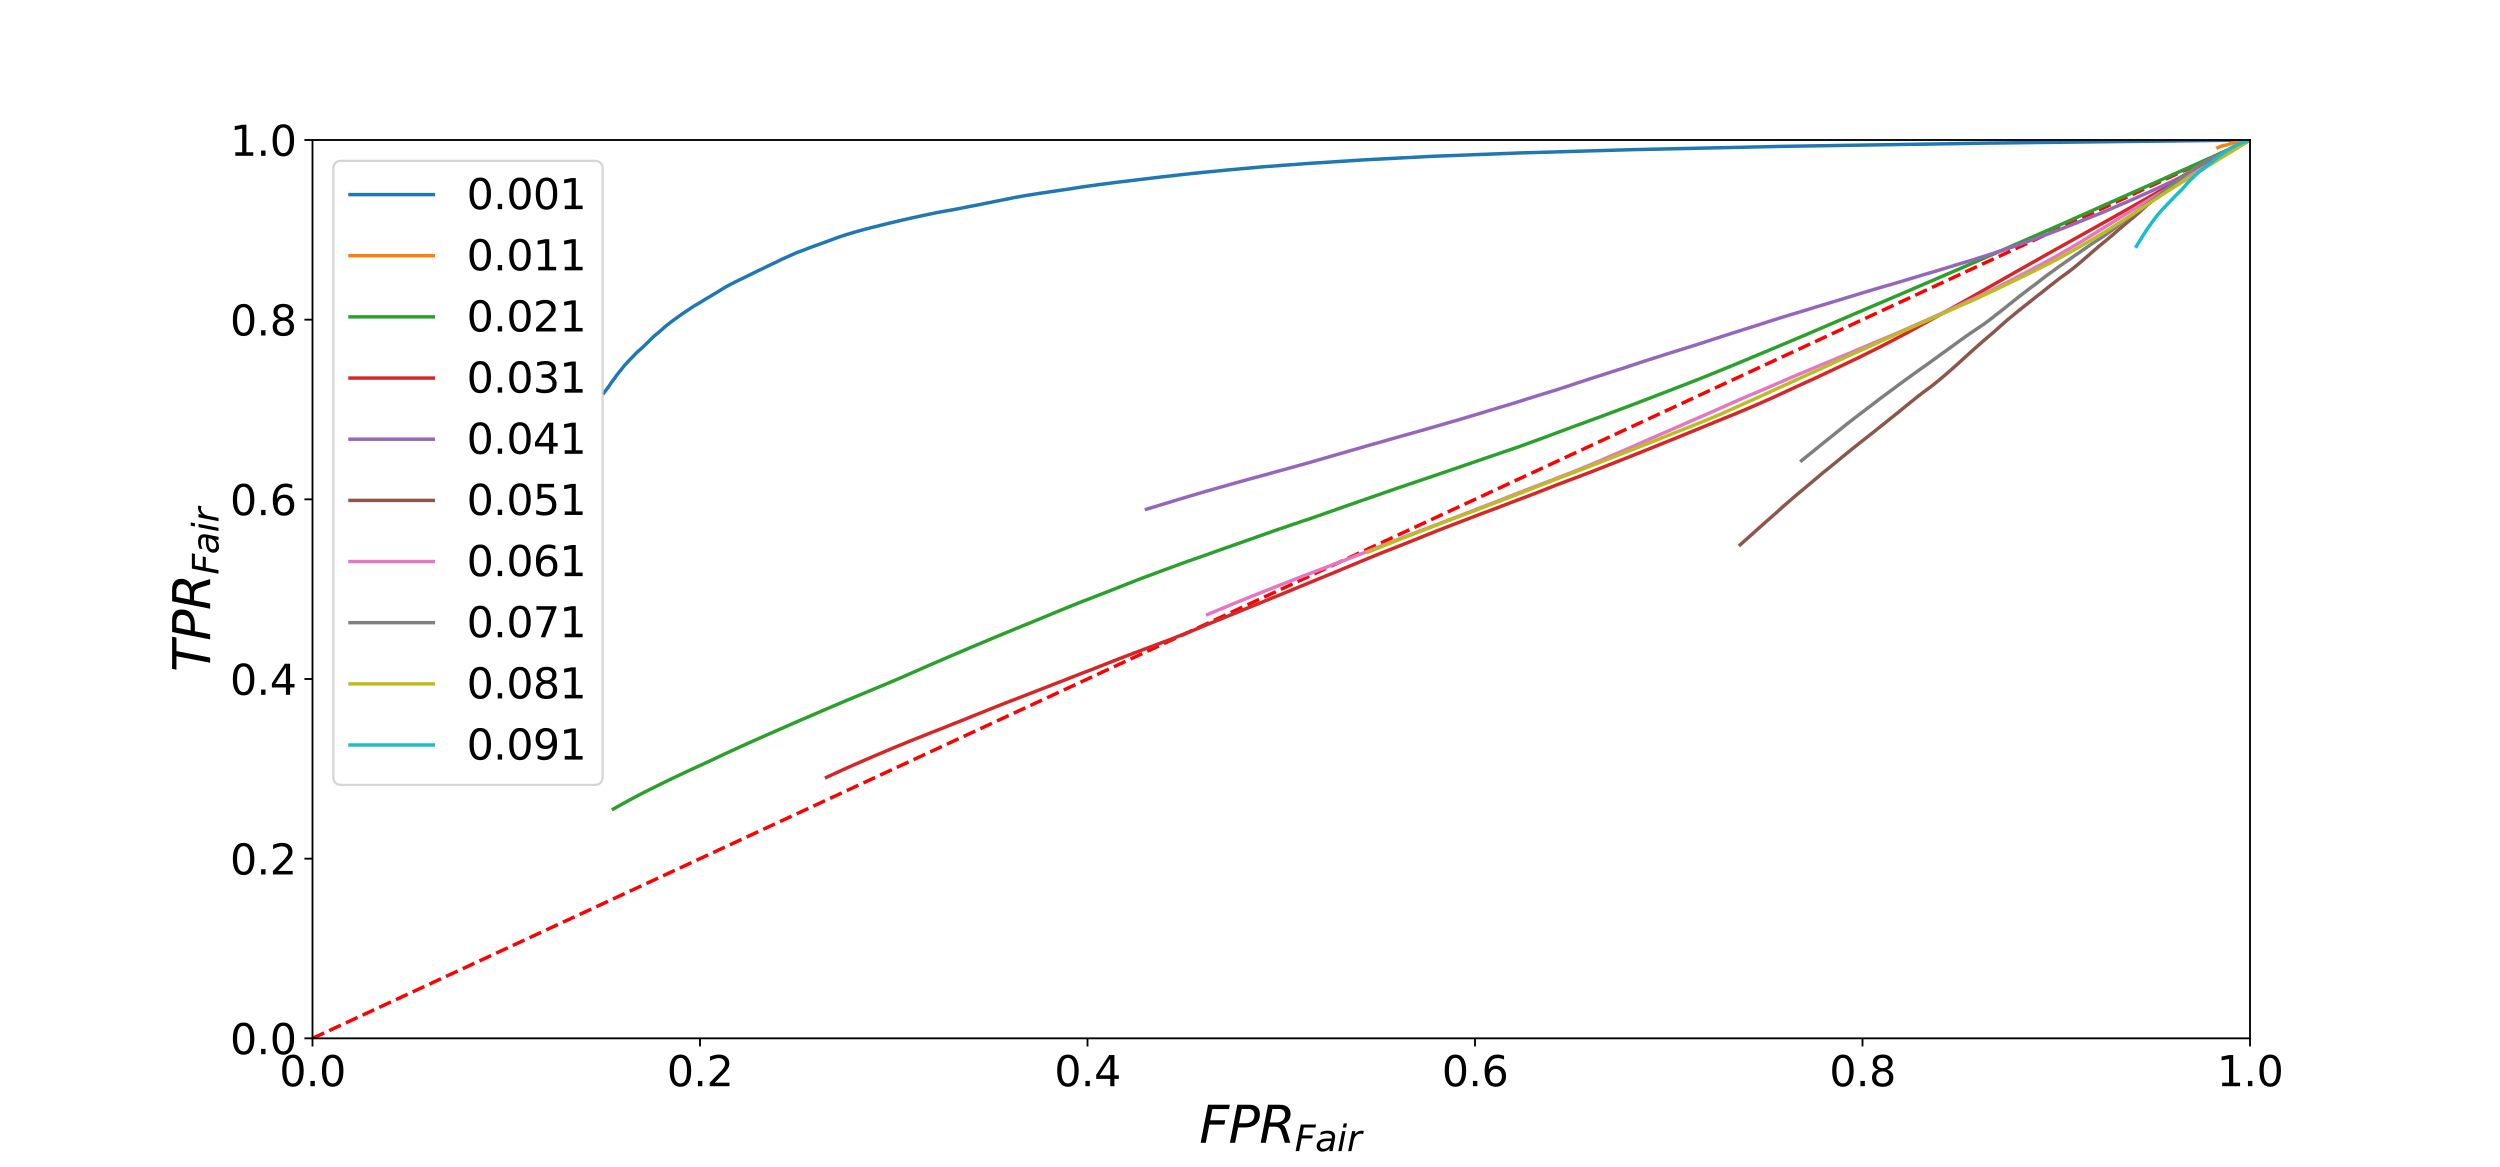 <?xml version="1.0" encoding="utf-8" standalone="no"?>
<!DOCTYPE svg PUBLIC "-//W3C//DTD SVG 1.1//EN"
  "http://www.w3.org/Graphics/SVG/1.1/DTD/svg11.dtd">
<svg height="504pt" version="1.1" viewBox="0 0 1080 504" width="1080pt" xmlns="http://www.w3.org/2000/svg" xmlns:xlink="http://www.w3.org/1999/xlink">
 <defs>
  <style type="text/css">*{stroke-linecap:butt;stroke-linejoin:round;}</style>
 </defs>
 <g id="figure_1">
  <g id="patch_1">
   <path d="M 0 504 
L 1080 504 
L 1080 0 
L 0 0 
z
" style="fill:#ffffff;"/>
  </g>
  <g id="axes_1">
   <g id="patch_2">
    <path d="M 135 448.56 
L 972 448.56 
L 972 60.48 
L 135 60.48 
z
" style="fill:#ffffff;"/>
   </g>
   <g id="matplotlib.axis_1">
    <g id="xtick_1">
     <g id="line2d_1">
      <defs>
       <path d="M 0 0 
L 0 3.5 
" id="mf4aee64290" style="stroke:#000000;stroke-width:0.8;"/>
      </defs>
      <g>
       <use style="stroke:#000000;stroke-width:0.8;" x="135" xlink:href="#mf4aee64290" y="448.56"/>
      </g>
     </g>
     <g id="text_1">
      <!-- 0.0 -->
      <g transform="translate(120.687 469.237)scale(0.18 -0.18)">
       <defs>
        <path d="M 2034 4250 
Q 1547 4250 1301 3770 
Q 1056 3291 1056 2328 
Q 1056 1369 1301 889 
Q 1547 409 2034 409 
Q 2525 409 2770 889 
Q 3016 1369 3016 2328 
Q 3016 3291 2770 3770 
Q 2525 4250 2034 4250 
z
M 2034 4750 
Q 2819 4750 3233 4129 
Q 3647 3509 3647 2328 
Q 3647 1150 3233 529 
Q 2819 -91 2034 -91 
Q 1250 -91 836 529 
Q 422 1150 422 2328 
Q 422 3509 836 4129 
Q 1250 4750 2034 4750 
z
" id="DejaVuSans-30" transform="scale(0.016)"/>
        <path d="M 684 794 
L 1344 794 
L 1344 0 
L 684 0 
L 684 794 
z
" id="DejaVuSans-2e" transform="scale(0.016)"/>
       </defs>
       <use xlink:href="#DejaVuSans-30"/>
       <use x="63.623" xlink:href="#DejaVuSans-2e"/>
       <use x="95.41" xlink:href="#DejaVuSans-30"/>
      </g>
     </g>
    </g>
    <g id="xtick_2">
     <g id="line2d_2">
      <g>
       <use style="stroke:#000000;stroke-width:0.8;" x="302.4" xlink:href="#mf4aee64290" y="448.56"/>
      </g>
     </g>
     <g id="text_2">
      <!-- 0.2 -->
      <g transform="translate(288.087 469.237)scale(0.18 -0.18)">
       <defs>
        <path d="M 1228 531 
L 3431 531 
L 3431 0 
L 469 0 
L 469 531 
Q 828 903 1448 1529 
Q 2069 2156 2228 2338 
Q 2531 2678 2651 2914 
Q 2772 3150 2772 3378 
Q 2772 3750 2511 3984 
Q 2250 4219 1831 4219 
Q 1534 4219 1204 4116 
Q 875 4013 500 3803 
L 500 4441 
Q 881 4594 1212 4672 
Q 1544 4750 1819 4750 
Q 2544 4750 2975 4387 
Q 3406 4025 3406 3419 
Q 3406 3131 3298 2873 
Q 3191 2616 2906 2266 
Q 2828 2175 2409 1742 
Q 1991 1309 1228 531 
z
" id="DejaVuSans-32" transform="scale(0.016)"/>
       </defs>
       <use xlink:href="#DejaVuSans-30"/>
       <use x="63.623" xlink:href="#DejaVuSans-2e"/>
       <use x="95.41" xlink:href="#DejaVuSans-32"/>
      </g>
     </g>
    </g>
    <g id="xtick_3">
     <g id="line2d_3">
      <g>
       <use style="stroke:#000000;stroke-width:0.8;" x="469.8" xlink:href="#mf4aee64290" y="448.56"/>
      </g>
     </g>
     <g id="text_3">
      <!-- 0.4 -->
      <g transform="translate(455.487 469.237)scale(0.18 -0.18)">
       <defs>
        <path d="M 2419 4116 
L 825 1625 
L 2419 1625 
L 2419 4116 
z
M 2253 4666 
L 3047 4666 
L 3047 1625 
L 3713 1625 
L 3713 1100 
L 3047 1100 
L 3047 0 
L 2419 0 
L 2419 1100 
L 313 1100 
L 313 1709 
L 2253 4666 
z
" id="DejaVuSans-34" transform="scale(0.016)"/>
       </defs>
       <use xlink:href="#DejaVuSans-30"/>
       <use x="63.623" xlink:href="#DejaVuSans-2e"/>
       <use x="95.41" xlink:href="#DejaVuSans-34"/>
      </g>
     </g>
    </g>
    <g id="xtick_4">
     <g id="line2d_4">
      <g>
       <use style="stroke:#000000;stroke-width:0.8;" x="637.2" xlink:href="#mf4aee64290" y="448.56"/>
      </g>
     </g>
     <g id="text_4">
      <!-- 0.6 -->
      <g transform="translate(622.887 469.237)scale(0.18 -0.18)">
       <defs>
        <path d="M 2113 2584 
Q 1688 2584 1439 2293 
Q 1191 2003 1191 1497 
Q 1191 994 1439 701 
Q 1688 409 2113 409 
Q 2538 409 2786 701 
Q 3034 994 3034 1497 
Q 3034 2003 2786 2293 
Q 2538 2584 2113 2584 
z
M 3366 4563 
L 3366 3988 
Q 3128 4100 2886 4159 
Q 2644 4219 2406 4219 
Q 1781 4219 1451 3797 
Q 1122 3375 1075 2522 
Q 1259 2794 1537 2939 
Q 1816 3084 2150 3084 
Q 2853 3084 3261 2657 
Q 3669 2231 3669 1497 
Q 3669 778 3244 343 
Q 2819 -91 2113 -91 
Q 1303 -91 875 529 
Q 447 1150 447 2328 
Q 447 3434 972 4092 
Q 1497 4750 2381 4750 
Q 2619 4750 2861 4703 
Q 3103 4656 3366 4563 
z
" id="DejaVuSans-36" transform="scale(0.016)"/>
       </defs>
       <use xlink:href="#DejaVuSans-30"/>
       <use x="63.623" xlink:href="#DejaVuSans-2e"/>
       <use x="95.41" xlink:href="#DejaVuSans-36"/>
      </g>
     </g>
    </g>
    <g id="xtick_5">
     <g id="line2d_5">
      <g>
       <use style="stroke:#000000;stroke-width:0.8;" x="804.6" xlink:href="#mf4aee64290" y="448.56"/>
      </g>
     </g>
     <g id="text_5">
      <!-- 0.8 -->
      <g transform="translate(790.287 469.237)scale(0.18 -0.18)">
       <defs>
        <path d="M 2034 2216 
Q 1584 2216 1326 1975 
Q 1069 1734 1069 1313 
Q 1069 891 1326 650 
Q 1584 409 2034 409 
Q 2484 409 2743 651 
Q 3003 894 3003 1313 
Q 3003 1734 2745 1975 
Q 2488 2216 2034 2216 
z
M 1403 2484 
Q 997 2584 770 2862 
Q 544 3141 544 3541 
Q 544 4100 942 4425 
Q 1341 4750 2034 4750 
Q 2731 4750 3128 4425 
Q 3525 4100 3525 3541 
Q 3525 3141 3298 2862 
Q 3072 2584 2669 2484 
Q 3125 2378 3379 2068 
Q 3634 1759 3634 1313 
Q 3634 634 3220 271 
Q 2806 -91 2034 -91 
Q 1263 -91 848 271 
Q 434 634 434 1313 
Q 434 1759 690 2068 
Q 947 2378 1403 2484 
z
M 1172 3481 
Q 1172 3119 1398 2916 
Q 1625 2713 2034 2713 
Q 2441 2713 2670 2916 
Q 2900 3119 2900 3481 
Q 2900 3844 2670 4047 
Q 2441 4250 2034 4250 
Q 1625 4250 1398 4047 
Q 1172 3844 1172 3481 
z
" id="DejaVuSans-38" transform="scale(0.016)"/>
       </defs>
       <use xlink:href="#DejaVuSans-30"/>
       <use x="63.623" xlink:href="#DejaVuSans-2e"/>
       <use x="95.41" xlink:href="#DejaVuSans-38"/>
      </g>
     </g>
    </g>
    <g id="xtick_6">
     <g id="line2d_6">
      <g>
       <use style="stroke:#000000;stroke-width:0.8;" x="972" xlink:href="#mf4aee64290" y="448.56"/>
      </g>
     </g>
     <g id="text_6">
      <!-- 1.0 -->
      <g transform="translate(957.687 469.237)scale(0.18 -0.18)">
       <defs>
        <path d="M 794 531 
L 1825 531 
L 1825 4091 
L 703 3866 
L 703 4441 
L 1819 4666 
L 2450 4666 
L 2450 531 
L 3481 531 
L 3481 0 
L 794 0 
L 794 531 
z
" id="DejaVuSans-31" transform="scale(0.016)"/>
       </defs>
       <use xlink:href="#DejaVuSans-31"/>
       <use x="63.623" xlink:href="#DejaVuSans-2e"/>
       <use x="95.41" xlink:href="#DejaVuSans-30"/>
      </g>
     </g>
    </g>
    <g id="text_7">
     <!-- $FPR_{Fair}$ -->
     <g transform="translate(518.08 493.697)scale(0.22 -0.22)">
      <defs>
       <path d="M 1081 4666 
L 3756 4666 
L 3653 4134 
L 1606 4134 
L 1338 2759 
L 3188 2759 
L 3084 2228 
L 1234 2228 
L 800 0 
L 172 0 
L 1081 4666 
z
" id="DejaVuSans-Oblique-46" transform="scale(0.016)"/>
       <path d="M 1081 4666 
L 2541 4666 
Q 3178 4666 3512 4369 
Q 3847 4072 3847 3500 
Q 3847 2731 3353 2303 
Q 2859 1875 1966 1875 
L 1172 1875 
L 806 0 
L 172 0 
L 1081 4666 
z
M 1613 4147 
L 1275 2394 
L 2069 2394 
Q 2606 2394 2893 2669 
Q 3181 2944 3181 3456 
Q 3181 3784 2986 3965 
Q 2791 4147 2438 4147 
L 1613 4147 
z
" id="DejaVuSans-Oblique-50" transform="scale(0.016)"/>
       <path d="M 1613 4147 
L 1294 2491 
L 2106 2491 
Q 2584 2491 2879 2755 
Q 3175 3019 3175 3444 
Q 3175 3784 2976 3965 
Q 2778 4147 2406 4147 
L 1613 4147 
z
M 2772 2241 
Q 2972 2194 3105 2009 
Q 3238 1825 3413 1275 
L 3809 0 
L 3144 0 
L 2778 1197 
Q 2638 1659 2453 1815 
Q 2269 1972 1888 1972 
L 1191 1972 
L 806 0 
L 172 0 
L 1081 4666 
L 2503 4666 
Q 3150 4666 3495 4373 
Q 3841 4081 3841 3531 
Q 3841 3044 3547 2687 
Q 3253 2331 2772 2241 
z
" id="DejaVuSans-Oblique-52" transform="scale(0.016)"/>
       <path d="M 3438 1997 
L 3047 0 
L 2472 0 
L 2578 531 
Q 2325 219 2001 64 
Q 1678 -91 1281 -91 
Q 834 -91 548 182 
Q 263 456 263 884 
Q 263 1497 752 1853 
Q 1241 2209 2100 2209 
L 2900 2209 
L 2931 2363 
Q 2938 2388 2941 2417 
Q 2944 2447 2944 2509 
Q 2944 2788 2717 2942 
Q 2491 3097 2081 3097 
Q 1800 3097 1504 3025 
Q 1209 2953 897 2809 
L 997 3341 
Q 1322 3463 1633 3523 
Q 1944 3584 2234 3584 
Q 2853 3584 3176 3315 
Q 3500 3047 3500 2534 
Q 3500 2431 3484 2292 
Q 3469 2153 3438 1997 
z
M 2816 1759 
L 2241 1759 
Q 1534 1759 1195 1570 
Q 856 1381 856 984 
Q 856 709 1029 553 
Q 1203 397 1509 397 
Q 1978 397 2328 733 
Q 2678 1069 2791 1631 
L 2816 1759 
z
" id="DejaVuSans-Oblique-61" transform="scale(0.016)"/>
       <path d="M 1172 4863 
L 1747 4863 
L 1606 4134 
L 1031 4134 
L 1172 4863 
z
M 909 3500 
L 1484 3500 
L 800 0 
L 225 0 
L 909 3500 
z
" id="DejaVuSans-Oblique-69" transform="scale(0.016)"/>
       <path d="M 2853 2969 
Q 2766 3016 2653 3041 
Q 2541 3066 2413 3066 
Q 1953 3066 1609 2717 
Q 1266 2369 1153 1784 
L 800 0 
L 225 0 
L 909 3500 
L 1484 3500 
L 1375 2956 
Q 1603 3259 1920 3421 
Q 2238 3584 2597 3584 
Q 2691 3584 2781 3573 
Q 2872 3563 2963 3538 
L 2853 2969 
z
" id="DejaVuSans-Oblique-72" transform="scale(0.016)"/>
      </defs>
      <use transform="translate(0 0.094)" xlink:href="#DejaVuSans-Oblique-46"/>
      <use transform="translate(57.52 0.094)" xlink:href="#DejaVuSans-Oblique-50"/>
      <use transform="translate(117.822 0.094)" xlink:href="#DejaVuSans-Oblique-52"/>
      <use transform="translate(187.305 -16.312)scale(0.7)" xlink:href="#DejaVuSans-Oblique-46"/>
      <use transform="translate(227.568 -16.312)scale(0.7)" xlink:href="#DejaVuSans-Oblique-61"/>
      <use transform="translate(270.464 -16.312)scale(0.7)" xlink:href="#DejaVuSans-Oblique-69"/>
      <use transform="translate(289.912 -16.312)scale(0.7)" xlink:href="#DejaVuSans-Oblique-72"/>
     </g>
    </g>
   </g>
   <g id="matplotlib.axis_2">
    <g id="ytick_1">
     <g id="line2d_7">
      <defs>
       <path d="M 0 0 
L -3.5 0 
" id="ma5889275e5" style="stroke:#000000;stroke-width:0.8;"/>
      </defs>
      <g>
       <use style="stroke:#000000;stroke-width:0.8;" x="135" xlink:href="#ma5889275e5" y="448.56"/>
      </g>
     </g>
     <g id="text_8">
      <!-- 0.0 -->
      <g transform="translate(99.374 455.399)scale(0.18 -0.18)">
       <use xlink:href="#DejaVuSans-30"/>
       <use x="63.623" xlink:href="#DejaVuSans-2e"/>
       <use x="95.41" xlink:href="#DejaVuSans-30"/>
      </g>
     </g>
    </g>
    <g id="ytick_2">
     <g id="line2d_8">
      <g>
       <use style="stroke:#000000;stroke-width:0.8;" x="135" xlink:href="#ma5889275e5" y="370.944"/>
      </g>
     </g>
     <g id="text_9">
      <!-- 0.2 -->
      <g transform="translate(99.374 377.783)scale(0.18 -0.18)">
       <use xlink:href="#DejaVuSans-30"/>
       <use x="63.623" xlink:href="#DejaVuSans-2e"/>
       <use x="95.41" xlink:href="#DejaVuSans-32"/>
      </g>
     </g>
    </g>
    <g id="ytick_3">
     <g id="line2d_9">
      <g>
       <use style="stroke:#000000;stroke-width:0.8;" x="135" xlink:href="#ma5889275e5" y="293.328"/>
      </g>
     </g>
     <g id="text_10">
      <!-- 0.4 -->
      <g transform="translate(99.374 300.167)scale(0.18 -0.18)">
       <use xlink:href="#DejaVuSans-30"/>
       <use x="63.623" xlink:href="#DejaVuSans-2e"/>
       <use x="95.41" xlink:href="#DejaVuSans-34"/>
      </g>
     </g>
    </g>
    <g id="ytick_4">
     <g id="line2d_10">
      <g>
       <use style="stroke:#000000;stroke-width:0.8;" x="135" xlink:href="#ma5889275e5" y="215.712"/>
      </g>
     </g>
     <g id="text_11">
      <!-- 0.6 -->
      <g transform="translate(99.374 222.551)scale(0.18 -0.18)">
       <use xlink:href="#DejaVuSans-30"/>
       <use x="63.623" xlink:href="#DejaVuSans-2e"/>
       <use x="95.41" xlink:href="#DejaVuSans-36"/>
      </g>
     </g>
    </g>
    <g id="ytick_5">
     <g id="line2d_11">
      <g>
       <use style="stroke:#000000;stroke-width:0.8;" x="135" xlink:href="#ma5889275e5" y="138.096"/>
      </g>
     </g>
     <g id="text_12">
      <!-- 0.8 -->
      <g transform="translate(99.374 144.935)scale(0.18 -0.18)">
       <use xlink:href="#DejaVuSans-30"/>
       <use x="63.623" xlink:href="#DejaVuSans-2e"/>
       <use x="95.41" xlink:href="#DejaVuSans-38"/>
      </g>
     </g>
    </g>
    <g id="ytick_6">
     <g id="line2d_12">
      <g>
       <use style="stroke:#000000;stroke-width:0.8;" x="135" xlink:href="#ma5889275e5" y="60.48"/>
      </g>
     </g>
     <g id="text_13">
      <!-- 1.0 -->
      <g transform="translate(99.374 67.319)scale(0.18 -0.18)">
       <use xlink:href="#DejaVuSans-31"/>
       <use x="63.623" xlink:href="#DejaVuSans-2e"/>
       <use x="95.41" xlink:href="#DejaVuSans-30"/>
      </g>
     </g>
    </g>
    <g id="text_14">
     <!-- $TPR_{Fair}$ -->
     <g transform="translate(90.799 290.27)rotate(-90)scale(0.22 -0.22)">
      <defs>
       <path d="M 378 4666 
L 4325 4666 
L 4225 4134 
L 2559 4134 
L 1759 0 
L 1125 0 
L 1925 4134 
L 275 4134 
L 378 4666 
z
" id="DejaVuSans-Oblique-54" transform="scale(0.016)"/>
      </defs>
      <use transform="translate(0 0.094)" xlink:href="#DejaVuSans-Oblique-54"/>
      <use transform="translate(61.084 0.094)" xlink:href="#DejaVuSans-Oblique-50"/>
      <use transform="translate(121.387 0.094)" xlink:href="#DejaVuSans-Oblique-52"/>
      <use transform="translate(190.869 -16.312)scale(0.7)" xlink:href="#DejaVuSans-Oblique-46"/>
      <use transform="translate(231.133 -16.312)scale(0.7)" xlink:href="#DejaVuSans-Oblique-61"/>
      <use transform="translate(274.028 -16.312)scale(0.7)" xlink:href="#DejaVuSans-Oblique-69"/>
      <use transform="translate(293.477 -16.312)scale(0.7)" xlink:href="#DejaVuSans-Oblique-72"/>
     </g>
    </g>
   </g>
   <g id="line2d_13">
    <path clip-path="url(#pe6d5cfc23c)" d="M 135 448.56 
L 972 60.48 
" style="fill:none;stroke:#ff0000;stroke-dasharray:5.55,2.4;stroke-dashoffset:0;stroke-width:1.5;"/>
   </g>
   <g id="line2d_14">
    <path clip-path="url(#pe6d5cfc23c)" d="M 972 60.48 
L 856.912 61.847 
L 769.383 63.24 
L 706.024 64.633 
L 657.24 66.047 
L 619.139 67.506 
L 589.835 69.03 
L 565.97 70.549 
L 545.953 72.03 
L 529.422 73.513 
L 514.923 74.952 
L 502.553 76.338 
L 492.205 77.59 
L 483.063 78.682 
L 474.739 79.755 
L 467.356 80.781 
L 460.644 81.823 
L 454.333 82.743 
L 448.397 83.632 
L 442.913 84.501 
L 438.045 85.375 
L 433.627 86.28 
L 429.383 87.121 
L 425.303 87.94 
L 421.277 88.749 
L 417.135 89.536 
L 413.178 90.336 
L 408.761 91.114 
L 404.652 91.849 
L 400.699 92.683 
L 396.769 93.521 
L 393.317 94.275 
L 389.915 95.041 
L 386.614 95.828 
L 383.375 96.584 
L 380.164 97.402 
L 376.775 98.234 
L 373.651 99.041 
L 370.603 99.874 
L 367.801 100.712 
L 365.19 101.502 
L 362.436 102.406 
L 359.799 103.376 
L 357.167 104.339 
L 354.524 105.314 
L 351.959 106.224 
L 349.422 107.146 
L 346.933 108.141 
L 344.373 109.077 
L 342.087 110.077 
L 339.868 111.072 
L 337.639 112.067 
L 335.622 113.097 
L 333.425 114.137 
L 331.247 115.143 
L 329.176 116.192 
L 326.904 117.248 
L 324.826 118.29 
L 322.806 119.282 
L 320.882 120.217 
L 318.969 121.139 
L 317.122 122.063 
L 315.266 123.024 
L 313.406 124.022 
L 311.756 125.026 
L 310.133 126.038 
L 308.458 127.055 
L 306.781 128.052 
L 305.075 129.056 
L 303.318 130.128 
L 301.601 131.18 
L 299.77 132.227 
L 298.162 133.314 
L 296.474 134.419 
L 294.864 135.509 
L 293.238 136.653 
L 291.651 137.798 
L 290.064 138.961 
L 288.536 140.132 
L 287.07 141.347 
L 285.685 142.609 
L 284.237 143.843 
L 282.729 145.057 
L 281.436 146.302 
L 280.176 147.582 
L 278.859 148.842 
L 277.538 150.133 
L 276.118 151.376 
L 274.782 152.612 
L 273.516 153.936 
L 272.269 155.205 
L 270.988 156.562 
L 269.743 157.909 
L 268.677 159.277 
L 267.528 160.693 
L 266.411 162.124 
L 265.373 163.598 
L 264.176 165.165 
L 263.185 166.691 
L 262.068 168.189 
L 260.826 169.789 
" style="fill:none;stroke:#1f77b4;stroke-linecap:square;stroke-width:1.5;"/>
   </g>
   <g id="line2d_15">
    <path clip-path="url(#pe6d5cfc23c)" d="M 972 60.48 
L 971.874 60.496 
L 971.821 60.519 
L 971.711 60.526 
L 971.601 60.546 
L 971.419 60.559 
L 971.183 60.596 
L 970.839 60.606 
L 970.543 60.62 
L 970.165 60.641 
L 969.701 60.681 
L 969.281 60.709 
L 969.028 60.743 
L 968.843 60.764 
L 968.651 60.789 
L 968.419 60.861 
L 968.243 60.947 
L 968.127 60.968 
L 967.961 60.993 
L 967.867 61.012 
L 967.76 61.031 
L 967.695 61.084 
L 967.584 61.127 
L 967.474 61.139 
L 967.347 61.168 
L 967.248 61.229 
L 967.123 61.259 
L 967.033 61.289 
L 966.933 61.298 
L 966.884 61.335 
L 966.824 61.376 
L 966.751 61.396 
L 966.669 61.419 
L 966.603 61.425 
L 966.48 61.441 
L 966.35 61.458 
L 966.207 61.479 
L 966.045 61.506 
L 965.934 61.527 
L 965.856 61.559 
L 965.779 61.565 
L 965.695 61.59 
L 965.605 61.6 
L 965.474 61.636 
L 965.336 61.639 
L 965.176 61.65 
L 965.071 61.664 
L 965.016 61.685 
L 964.946 61.711 
L 964.863 61.736 
L 964.763 61.773 
L 964.662 61.799 
L 964.544 61.806 
L 964.387 61.828 
L 964.292 61.843 
L 964.204 61.866 
L 964.101 61.9 
L 964.033 61.92 
L 963.953 61.936 
L 963.849 61.955 
L 963.759 61.975 
L 963.685 61.999 
L 963.608 62.026 
L 963.514 62.093 
L 963.35 62.152 
L 963.195 62.196 
L 963.079 62.225 
L 962.977 62.246 
L 962.891 62.271 
L 962.787 62.308 
L 962.705 62.401 
L 962.58 62.442 
L 962.45 62.457 
L 962.349 62.487 
L 962.263 62.534 
L 962.124 62.545 
L 961.989 62.584 
L 961.854 62.608 
L 961.693 62.65 
L 961.584 62.691 
L 961.439 62.722 
L 961.218 62.749 
L 961.034 62.771 
L 960.929 62.799 
L 960.797 62.813 
L 960.634 62.847 
L 960.447 62.892 
L 960.302 62.949 
L 960.124 62.97 
L 959.918 63.012 
L 959.74 63.128 
L 959.608 63.194 
L 959.477 63.23 
L 959.331 63.301 
L 959.152 63.352 
L 958.97 63.432 
L 958.798 63.473 
L 958.614 63.54 
L 958.458 63.621 
L 958.29 63.669 
L 958.127 63.744 
" style="fill:none;stroke:#ff7f0e;stroke-linecap:square;stroke-width:1.5;"/>
   </g>
   <g id="line2d_16">
    <path clip-path="url(#pe6d5cfc23c)" d="M 972 60.48 
L 941.49 74.173 
L 913.178 86.794 
L 887.004 98.439 
L 862.692 109.089 
L 840.261 118.827 
L 819.238 127.869 
L 799.599 136.243 
L 781.526 144.01 
L 764.37 151.233 
L 748.095 158.031 
L 732.966 164.161 
L 718.549 169.74 
L 704.844 174.998 
L 691.721 179.896 
L 679.097 184.525 
L 667.092 188.999 
L 655.532 193.217 
L 644.298 197.035 
L 633.507 200.74 
L 623.147 204.287 
L 613.073 207.704 
L 603.312 211.005 
L 593.996 214.255 
L 584.722 217.459 
L 575.843 220.592 
L 567.183 223.635 
L 558.736 226.482 
L 550.507 229.276 
L 542.603 232.091 
L 534.907 234.808 
L 527.455 237.405 
L 520.237 240.008 
L 513.094 242.491 
L 506.211 245.009 
L 499.44 247.507 
L 492.824 249.968 
L 486.349 252.503 
L 480.084 254.989 
L 474.07 257.331 
L 468.042 259.653 
L 462.163 262.002 
L 456.481 264.329 
L 450.91 266.646 
L 445.51 268.863 
L 440.186 271.028 
L 435.002 273.17 
L 429.924 275.27 
L 424.992 277.345 
L 420.138 279.37 
L 415.464 281.373 
L 410.836 283.339 
L 406.357 285.284 
L 401.904 287.185 
L 397.566 289.089 
L 393.302 290.97 
L 389.162 292.791 
L 385.082 294.529 
L 381.047 296.224 
L 377.151 297.842 
L 373.349 299.436 
L 369.599 300.983 
L 365.889 302.515 
L 362.262 304.059 
L 358.704 305.575 
L 355.235 307.068 
L 351.846 308.528 
L 348.491 309.96 
L 345.196 311.378 
L 341.989 312.788 
L 338.832 314.163 
L 335.712 315.543 
L 332.61 316.904 
L 329.591 318.238 
L 326.668 319.538 
L 323.782 320.805 
L 320.922 322.1 
L 318.132 323.373 
L 315.426 324.629 
L 312.707 325.883 
L 310.053 327.135 
L 307.49 328.356 
L 304.916 329.55 
L 302.409 330.714 
L 299.915 331.835 
L 297.478 332.964 
L 295.077 334.101 
L 292.686 335.223 
L 290.373 336.31 
L 288.101 337.419 
L 285.86 338.51 
L 283.632 339.612 
L 281.47 340.7 
L 279.33 341.763 
L 277.18 342.858 
L 275.072 343.952 
L 272.991 345.05 
L 270.933 346.183 
L 268.912 347.275 
L 266.939 348.395 
L 264.971 349.498 
" style="fill:none;stroke:#2ca02c;stroke-linecap:square;stroke-width:1.5;"/>
   </g>
   <g id="line2d_17">
    <path clip-path="url(#pe6d5cfc23c)" d="M 972 60.48 
L 952.878 71.29 
L 934.7 81.569 
L 917.736 91.159 
L 901.824 100.076 
L 886.898 108.405 
L 872.944 116.266 
L 859.772 123.755 
L 847.486 130.739 
L 835.778 137.248 
L 824.511 143.419 
L 813.855 149.024 
L 803.748 154.092 
L 793.902 158.782 
L 784.391 163.253 
L 775.125 167.471 
L 766.265 171.581 
L 757.556 175.43 
L 748.987 179.04 
L 740.643 182.424 
L 732.562 185.738 
L 724.677 188.961 
L 716.935 192.086 
L 709.482 195.118 
L 701.97 198.107 
L 694.569 201.019 
L 687.299 203.893 
L 680.112 206.619 
L 673.003 209.275 
L 666.097 211.997 
L 659.296 214.633 
L 652.676 217.114 
L 646.159 219.643 
L 639.682 222.039 
L 633.375 224.468 
L 627.048 226.887 
L 620.794 229.319 
L 614.629 231.793 
L 608.615 234.21 
L 602.772 236.536 
L 596.917 238.831 
L 591.134 241.186 
L 585.475 243.542 
L 579.827 245.884 
L 574.327 248.175 
L 568.876 250.404 
L 563.511 252.612 
L 558.245 254.782 
L 553.095 256.914 
L 547.917 259.016 
L 542.916 261.057 
L 537.95 263.088 
L 533.121 265.069 
L 528.274 267.029 
L 523.491 268.984 
L 518.775 270.952 
L 514.154 272.854 
L 509.54 274.693 
L 504.949 276.473 
L 500.46 278.157 
L 496.059 279.824 
L 491.689 281.447 
L 487.385 283.08 
L 483.086 284.735 
L 478.875 286.379 
L 474.739 288.01 
L 470.679 289.603 
L 466.614 291.152 
L 462.591 292.72 
L 458.683 294.269 
L 454.8 295.772 
L 450.94 297.279 
L 447.1 298.768 
L 443.307 300.249 
L 439.619 301.676 
L 435.923 303.087 
L 432.29 304.52 
L 428.726 305.931 
L 425.244 307.335 
L 421.723 308.747 
L 418.269 310.144 
L 414.875 311.517 
L 411.499 312.844 
L 408.202 314.18 
L 404.925 315.458 
L 401.699 316.724 
L 398.49 318.018 
L 395.321 319.275 
L 392.222 320.51 
L 389.145 321.785 
L 386.111 323.027 
L 383.07 324.307 
L 380.122 325.574 
L 377.192 326.81 
L 374.227 328.09 
L 371.324 329.352 
L 368.404 330.622 
L 365.512 331.926 
L 362.668 333.221 
L 359.856 334.519 
L 357.059 335.806 
" style="fill:none;stroke:#d62728;stroke-linecap:square;stroke-width:1.5;"/>
   </g>
   <g id="line2d_18">
    <path clip-path="url(#pe6d5cfc23c)" d="M 972 60.48 
L 965.191 64.291 
L 958.508 67.958 
L 951.79 71.538 
L 945.303 74.919 
L 938.876 78.094 
L 932.462 81.144 
L 926.106 84.013 
L 919.933 86.754 
L 913.822 89.372 
L 907.83 91.963 
L 901.879 94.34 
L 896.028 96.692 
L 890.337 98.93 
L 884.754 101.084 
L 879.149 103.142 
L 873.615 105.175 
L 868.138 107.121 
L 862.658 108.913 
L 857.271 110.676 
L 851.955 112.364 
L 846.52 113.991 
L 841.149 115.625 
L 835.867 117.244 
L 830.485 118.819 
L 825.16 120.436 
L 819.881 122.019 
L 814.663 123.537 
L 809.442 125.06 
L 804.278 126.618 
L 799.144 128.192 
L 794.033 129.739 
L 788.96 131.281 
L 783.879 132.808 
L 778.864 134.358 
L 773.776 135.876 
L 768.722 137.434 
L 763.657 139.049 
L 758.741 140.637 
L 753.876 142.171 
L 748.92 143.738 
L 743.959 145.335 
L 739.088 146.92 
L 734.195 148.514 
L 729.357 150.033 
L 724.5 151.543 
L 719.714 153.035 
L 714.963 154.566 
L 710.236 156.076 
L 705.487 157.631 
L 700.853 159.177 
L 696.172 160.662 
L 691.617 162.144 
L 687.005 163.617 
L 682.396 165.121 
L 677.828 166.646 
L 673.314 168.12 
L 668.816 169.517 
L 664.243 170.92 
L 659.774 172.328 
L 655.408 173.732 
L 650.995 175.064 
L 646.562 176.386 
L 642.183 177.713 
L 637.759 179.065 
L 633.435 180.36 
L 629.171 181.635 
L 624.861 182.866 
L 620.584 184.099 
L 616.353 185.327 
L 612.163 186.525 
L 607.923 187.702 
L 603.673 188.896 
L 599.517 190.086 
L 595.405 191.261 
L 591.295 192.403 
L 587.203 193.606 
L 583.152 194.761 
L 579.161 195.925 
L 575.093 197.075 
L 571.135 198.235 
L 567.216 199.375 
L 563.253 200.495 
L 559.348 201.568 
L 555.46 202.654 
L 551.534 203.718 
L 547.649 204.821 
L 543.773 205.869 
L 539.943 206.916 
L 536.134 207.969 
L 532.344 209.016 
L 528.576 210.107 
L 524.848 211.155 
L 521.12 212.211 
L 517.326 213.331 
L 513.627 214.42 
L 509.906 215.535 
L 506.231 216.66 
L 502.556 217.779 
L 498.91 218.889 
L 495.252 219.99 
" style="fill:none;stroke:#9467bd;stroke-linecap:square;stroke-width:1.5;"/>
   </g>
   <g id="line2d_19">
    <path clip-path="url(#pe6d5cfc23c)" d="M 972 60.48 
L 965.92 63.34 
L 960.02 66.21 
L 954.551 69.059 
L 949.54 71.908 
L 944.923 74.792 
L 940.787 77.677 
L 937.025 80.599 
L 933.571 83.395 
L 930.359 86.167 
L 927.285 88.842 
L 924.53 91.349 
L 922.013 93.549 
L 919.581 95.571 
L 917.23 97.539 
L 914.983 99.45 
L 912.83 101.344 
L 910.717 103.133 
L 908.64 104.84 
L 906.628 106.5 
L 904.692 108.133 
L 902.82 109.771 
L 900.981 111.361 
L 899.233 112.902 
L 897.414 114.445 
L 895.541 115.963 
L 893.65 117.433 
L 891.693 118.861 
L 889.728 120.271 
L 887.831 121.767 
L 885.886 123.278 
L 884.074 124.704 
L 882.302 126.14 
L 880.488 127.508 
L 878.696 128.959 
L 876.859 130.427 
L 874.961 131.899 
L 873.092 133.387 
L 871.217 134.88 
L 869.455 136.359 
L 867.658 137.812 
L 865.87 139.372 
L 864.055 140.979 
L 862.26 142.584 
L 860.414 144.217 
L 858.533 145.806 
L 856.657 147.424 
L 854.778 149.047 
L 852.967 150.667 
L 851.166 152.286 
L 849.381 153.888 
L 847.584 155.52 
L 845.834 157.139 
L 844.012 158.738 
L 842.166 160.362 
L 840.29 161.996 
L 838.425 163.583 
L 836.516 165.16 
L 834.604 166.701 
L 832.678 168.112 
L 830.789 169.523 
L 828.932 170.941 
L 827.086 172.412 
L 825.21 173.922 
L 823.344 175.412 
L 821.499 176.93 
L 819.64 178.46 
L 817.71 179.985 
L 815.776 181.523 
L 813.868 183.087 
L 811.91 184.614 
L 809.954 186.192 
L 807.922 187.8 
L 805.857 189.407 
L 803.871 190.997 
L 801.804 192.618 
L 799.735 194.259 
L 797.727 195.903 
L 795.719 197.548 
L 793.691 199.235 
L 791.63 200.92 
L 789.563 202.578 
L 787.555 204.196 
L 785.595 205.865 
L 783.653 207.493 
L 781.683 209.143 
L 779.731 210.785 
L 777.757 212.418 
L 775.827 214.046 
L 773.876 215.729 
L 771.918 217.408 
L 769.955 219.13 
L 768.053 220.866 
L 766.118 222.586 
L 764.119 224.336 
L 762.128 226.105 
L 760.098 227.906 
L 758.005 229.773 
L 755.959 231.607 
L 753.865 233.473 
L 751.763 235.36 
" style="fill:none;stroke:#8c564b;stroke-linecap:square;stroke-width:1.5;"/>
   </g>
   <g id="line2d_20">
    <path clip-path="url(#pe6d5cfc23c)" d="M 972 60.48 
L 963.184 65.674 
L 954.615 70.721 
L 946.444 75.506 
L 938.667 80.152 
L 931.237 84.562 
L 924.201 88.842 
L 917.513 93.017 
L 911.134 96.968 
L 904.967 100.775 
L 898.978 104.448 
L 893.243 107.844 
L 887.734 110.999 
L 882.339 113.929 
L 877.061 116.746 
L 871.859 119.467 
L 866.79 122.128 
L 861.828 124.65 
L 856.846 127.025 
L 851.94 129.308 
L 847.133 131.552 
L 842.333 133.745 
L 837.599 135.896 
L 832.979 137.99 
L 828.26 140.067 
L 823.53 142.148 
L 818.831 144.211 
L 814.129 146.192 
L 809.413 148.136 
L 804.774 150.124 
L 800.174 152.078 
L 795.655 153.923 
L 791.165 155.827 
L 786.636 157.662 
L 782.185 159.551 
L 777.652 161.445 
L 773.15 163.367 
L 768.64 165.318 
L 764.196 167.236 
L 759.843 169.096 
L 755.425 170.931 
L 751.027 172.847 
L 746.649 174.792 
L 742.282 176.736 
L 737.941 178.65 
L 733.599 180.538 
L 729.269 182.431 
L 724.973 184.305 
L 720.759 186.154 
L 716.504 187.999 
L 712.35 189.817 
L 708.163 191.664 
L 704.056 193.466 
L 699.92 195.251 
L 695.78 197.04 
L 691.656 198.844 
L 687.553 200.596 
L 683.444 202.288 
L 679.318 203.933 
L 675.246 205.528 
L 671.224 207.093 
L 667.204 208.619 
L 663.173 210.156 
L 659.144 211.721 
L 655.166 213.269 
L 651.234 214.811 
L 647.341 216.344 
L 643.375 217.854 
L 639.433 219.386 
L 635.499 220.908 
L 631.62 222.409 
L 627.709 223.922 
L 623.77 225.423 
L 619.872 226.922 
L 616.036 228.375 
L 612.183 229.836 
L 608.338 231.326 
L 604.529 232.8 
L 600.787 234.252 
L 596.99 235.737 
L 593.213 237.212 
L 589.48 238.682 
L 585.773 240.095 
L 582.12 241.523 
L 578.478 242.902 
L 574.848 244.293 
L 571.212 245.709 
L 567.593 247.083 
L 564.021 248.44 
L 560.443 249.832 
L 556.89 251.203 
L 553.31 252.606 
L 549.817 254.008 
L 546.309 255.381 
L 542.746 256.804 
L 539.213 258.227 
L 535.669 259.651 
L 532.151 261.106 
L 528.642 262.558 
L 525.152 263.997 
L 521.679 265.449 
" style="fill:none;stroke:#e377c2;stroke-linecap:square;stroke-width:1.5;"/>
   </g>
   <g id="line2d_21">
    <path clip-path="url(#pe6d5cfc23c)" d="M 972 60.48 
L 967.306 62.573 
L 962.702 64.677 
L 958.407 66.751 
L 954.452 68.848 
L 950.805 70.954 
L 947.504 73.063 
L 944.465 75.207 
L 941.694 77.257 
L 939.078 79.298 
L 936.581 81.233 
L 934.309 83.074 
L 932.214 84.708 
L 930.177 86.21 
L 928.204 87.665 
L 926.317 89.069 
L 924.507 90.477 
L 922.732 91.784 
L 920.969 93.05 
L 919.263 94.281 
L 917.587 95.511 
L 915.968 96.735 
L 914.371 97.951 
L 912.836 99.113 
L 911.263 100.288 
L 909.649 101.426 
L 908.02 102.541 
L 906.335 103.612 
L 904.633 104.671 
L 902.992 105.808 
L 901.324 106.968 
L 899.741 108.041 
L 898.189 109.146 
L 896.581 110.197 
L 894.996 111.327 
L 893.383 112.464 
L 891.708 113.614 
L 890.055 114.772 
L 888.416 115.937 
L 886.857 117.079 
L 885.273 118.2 
L 883.677 119.402 
L 882.067 120.644 
L 880.476 121.888 
L 878.815 123.15 
L 877.124 124.382 
L 875.456 125.652 
L 873.791 126.936 
L 872.163 128.205 
L 870.541 129.486 
L 868.941 130.761 
L 867.312 132.045 
L 865.738 133.333 
L 864.095 134.613 
L 862.431 135.893 
L 860.763 137.219 
L 859.07 138.507 
L 857.337 139.787 
L 855.59 141.028 
L 853.86 142.185 
L 852.147 143.317 
L 850.457 144.479 
L 848.749 145.681 
L 847.017 146.928 
L 845.303 148.149 
L 843.612 149.402 
L 841.889 150.648 
L 840.121 151.917 
L 838.344 153.192 
L 836.585 154.475 
L 834.798 155.758 
L 832.994 157.07 
L 831.135 158.39 
L 829.244 159.729 
L 827.402 161.056 
L 825.495 162.419 
L 823.593 163.782 
L 821.706 165.165 
L 819.835 166.535 
L 817.941 167.957 
L 816.031 169.37 
L 814.105 170.785 
L 812.233 172.178 
L 810.395 173.595 
L 808.582 174.972 
L 806.731 176.381 
L 804.891 177.79 
L 803.031 179.177 
L 801.22 180.566 
L 799.361 182.018 
L 797.504 183.464 
L 795.643 184.957 
L 793.827 186.444 
L 791.978 187.936 
L 790.083 189.451 
L 788.159 190.974 
L 786.221 192.546 
L 784.246 194.164 
L 782.271 195.765 
L 780.254 197.373 
L 778.261 199.012 
" style="fill:none;stroke:#7f7f7f;stroke-linecap:square;stroke-width:1.5;"/>
   </g>
   <g id="line2d_22">
    <path clip-path="url(#pe6d5cfc23c)" d="M 972 60.48 
L 965.35 64.636 
L 958.829 68.638 
L 952.588 72.45 
L 946.678 76.169 
L 941.007 79.704 
L 935.608 83.141 
L 930.483 86.494 
L 925.605 89.703 
L 920.863 92.789 
L 916.283 95.797 
L 911.868 98.596 
L 907.624 101.204 
L 903.492 103.649 
L 899.441 106.012 
L 895.418 108.276 
L 891.454 110.489 
L 887.575 112.583 
L 883.698 114.575 
L 879.875 116.485 
L 876.093 118.366 
L 872.299 120.215 
L 868.567 122.021 
L 864.932 123.787 
L 861.168 125.563 
L 857.421 127.315 
L 853.682 129.078 
L 849.908 130.75 
L 846.118 132.4 
L 842.378 134.087 
L 838.656 135.781 
L 835.001 137.372 
L 831.363 139.005 
L 827.694 140.596 
L 824.086 142.229 
L 820.391 143.867 
L 816.707 145.527 
L 813.001 147.232 
L 809.326 148.901 
L 805.732 150.525 
L 802.093 152.127 
L 798.448 153.793 
L 794.799 155.489 
L 791.157 157.196 
L 787.52 158.871 
L 783.86 160.523 
L 780.218 162.192 
L 776.582 163.838 
L 772.994 165.473 
L 769.39 167.117 
L 765.836 168.746 
L 762.253 170.387 
L 758.739 172.005 
L 755.158 173.607 
L 751.57 175.221 
L 747.99 176.849 
L 744.41 178.44 
L 740.835 179.963 
L 737.241 181.454 
L 733.672 182.906 
L 730.137 184.33 
L 726.599 185.725 
L 723.044 187.13 
L 719.493 188.561 
L 715.964 189.962 
L 712.448 191.36 
L 708.957 192.769 
L 705.394 194.146 
L 701.839 195.538 
L 698.3 196.931 
L 694.8 198.308 
L 691.253 199.708 
L 687.668 201.09 
L 684.115 202.466 
L 680.587 203.812 
L 677.05 205.163 
L 673.493 206.547 
L 669.979 207.915 
L 666.505 209.263 
L 662.97 210.646 
L 659.45 212.021 
L 655.946 213.392 
L 652.465 214.715 
L 649.036 216.05 
L 645.604 217.336 
L 642.178 218.641 
L 638.744 219.968 
L 635.306 221.262 
L 631.895 222.525 
L 628.486 223.833 
L 625.076 225.114 
L 621.651 226.426 
L 618.287 227.745 
L 614.902 229.035 
L 611.478 230.361 
L 608.052 231.704 
L 604.613 233.049 
L 601.185 234.425 
L 597.759 235.794 
L 594.351 237.149 
L 590.937 238.52 
" style="fill:none;stroke:#bcbd22;stroke-linecap:square;stroke-width:1.5;"/>
   </g>
   <g id="line2d_23">
    <path clip-path="url(#pe6d5cfc23c)" d="M 972 60.48 
L 970.571 60.956 
L 969.131 61.446 
L 967.823 61.957 
L 966.6 62.488 
L 965.476 62.992 
L 964.487 63.527 
L 963.577 64.065 
L 962.718 64.588 
L 961.942 65.117 
L 961.206 65.635 
L 960.545 66.112 
L 959.954 66.553 
L 959.41 66.957 
L 958.878 67.346 
L 958.38 67.72 
L 957.914 68.084 
L 957.466 68.421 
L 957.021 68.738 
L 956.616 69.065 
L 956.216 69.39 
L 955.858 69.715 
L 955.489 70.017 
L 955.132 70.331 
L 954.774 70.654 
L 954.397 70.962 
L 954.008 71.256 
L 953.593 71.556 
L 953.177 71.829 
L 952.765 72.15 
L 952.365 72.484 
L 951.977 72.775 
L 951.601 73.058 
L 951.227 73.342 
L 950.867 73.634 
L 950.47 73.943 
L 950.062 74.256 
L 949.665 74.59 
L 949.28 74.916 
L 948.91 75.222 
L 948.563 75.54 
L 948.204 75.896 
L 947.835 76.272 
L 947.465 76.659 
L 947.068 77.054 
L 946.662 77.404 
L 946.248 77.783 
L 945.857 78.186 
L 945.48 78.56 
L 945.116 78.953 
L 944.756 79.379 
L 944.376 79.798 
L 944.018 80.23 
L 943.632 80.661 
L 943.245 81.088 
L 942.854 81.542 
L 942.442 81.991 
L 942.017 82.435 
L 941.583 82.853 
L 941.165 83.258 
L 940.75 83.64 
L 940.35 84.036 
L 939.936 84.455 
L 939.519 84.886 
L 939.104 85.317 
L 938.688 85.752 
L 938.287 86.197 
L 937.868 86.629 
L 937.423 87.074 
L 936.986 87.541 
L 936.536 88.004 
L 936.09 88.468 
L 935.632 88.935 
L 935.173 89.409 
L 934.72 89.891 
L 934.246 90.404 
L 933.765 90.931 
L 933.303 91.457 
L 932.842 91.977 
L 932.372 92.521 
L 931.909 93.095 
L 931.427 93.692 
L 930.976 94.269 
L 930.532 94.853 
L 930.097 95.454 
L 929.657 96.054 
L 929.228 96.668 
L 928.796 97.261 
L 928.347 97.862 
L 927.912 98.515 
L 927.479 99.148 
L 927.044 99.798 
L 926.627 100.465 
L 926.181 101.133 
L 925.735 101.832 
L 925.279 102.551 
L 924.814 103.316 
L 924.347 104.096 
L 923.876 104.855 
L 923.396 105.597 
L 922.926 106.398 
" style="fill:none;stroke:#17becf;stroke-linecap:square;stroke-width:1.5;"/>
   </g>
   <g id="patch_3">
    <path d="M 135 448.56 
L 135 60.48 
" style="fill:none;stroke:#000000;stroke-linecap:square;stroke-linejoin:miter;stroke-width:0.8;"/>
   </g>
   <g id="patch_4">
    <path d="M 972 448.56 
L 972 60.48 
" style="fill:none;stroke:#000000;stroke-linecap:square;stroke-linejoin:miter;stroke-width:0.8;"/>
   </g>
   <g id="patch_5">
    <path d="M 135 448.56 
L 972 448.56 
" style="fill:none;stroke:#000000;stroke-linecap:square;stroke-linejoin:miter;stroke-width:0.8;"/>
   </g>
   <g id="patch_6">
    <path d="M 135 60.48 
L 972 60.48 
" style="fill:none;stroke:#000000;stroke-linecap:square;stroke-linejoin:miter;stroke-width:0.8;"/>
   </g>
   <g id="legend_1">
    <g id="patch_7">
     <path d="M 147.6 339.086 
L 256.731 339.086 
Q 260.331 339.086 260.331 335.486 
L 260.331 73.08 
Q 260.331 69.48 256.731 69.48 
L 147.6 69.48 
Q 144 69.48 144 73.08 
L 144 335.486 
Q 144 339.086 147.6 339.086 
z
" style="fill:#ffffff;opacity:0.8;stroke:#cccccc;stroke-linejoin:miter;"/>
    </g>
    <g id="line2d_24">
     <path d="M 151.2 84.057 
L 187.2 84.057 
" style="fill:none;stroke:#1f77b4;stroke-linecap:square;stroke-width:1.5;"/>
    </g>
    <g id="line2d_25"/>
    <g id="text_15">
     <!-- 0.001 -->
     <g transform="translate(201.6 90.357)scale(0.18 -0.18)">
      <use xlink:href="#DejaVuSans-30"/>
      <use x="63.623" xlink:href="#DejaVuSans-2e"/>
      <use x="95.41" xlink:href="#DejaVuSans-30"/>
      <use x="159.033" xlink:href="#DejaVuSans-30"/>
      <use x="222.656" xlink:href="#DejaVuSans-31"/>
     </g>
    </g>
    <g id="line2d_26">
     <path d="M 151.2 110.478 
L 187.2 110.478 
" style="fill:none;stroke:#ff7f0e;stroke-linecap:square;stroke-width:1.5;"/>
    </g>
    <g id="line2d_27"/>
    <g id="text_16">
     <!-- 0.011 -->
     <g transform="translate(201.6 116.778)scale(0.18 -0.18)">
      <use xlink:href="#DejaVuSans-30"/>
      <use x="63.623" xlink:href="#DejaVuSans-2e"/>
      <use x="95.41" xlink:href="#DejaVuSans-30"/>
      <use x="159.033" xlink:href="#DejaVuSans-31"/>
      <use x="222.656" xlink:href="#DejaVuSans-31"/>
     </g>
    </g>
    <g id="line2d_28">
     <path d="M 151.2 136.898 
L 187.2 136.898 
" style="fill:none;stroke:#2ca02c;stroke-linecap:square;stroke-width:1.5;"/>
    </g>
    <g id="line2d_29"/>
    <g id="text_17">
     <!-- 0.021 -->
     <g transform="translate(201.6 143.198)scale(0.18 -0.18)">
      <use xlink:href="#DejaVuSans-30"/>
      <use x="63.623" xlink:href="#DejaVuSans-2e"/>
      <use x="95.41" xlink:href="#DejaVuSans-30"/>
      <use x="159.033" xlink:href="#DejaVuSans-32"/>
      <use x="222.656" xlink:href="#DejaVuSans-31"/>
     </g>
    </g>
    <g id="line2d_30">
     <path d="M 151.2 163.319 
L 187.2 163.319 
" style="fill:none;stroke:#d62728;stroke-linecap:square;stroke-width:1.5;"/>
    </g>
    <g id="line2d_31"/>
    <g id="text_18">
     <!-- 0.031 -->
     <g transform="translate(201.6 169.619)scale(0.18 -0.18)">
      <defs>
       <path d="M 2597 2516 
Q 3050 2419 3304 2112 
Q 3559 1806 3559 1356 
Q 3559 666 3084 287 
Q 2609 -91 1734 -91 
Q 1441 -91 1130 -33 
Q 819 25 488 141 
L 488 750 
Q 750 597 1062 519 
Q 1375 441 1716 441 
Q 2309 441 2620 675 
Q 2931 909 2931 1356 
Q 2931 1769 2642 2001 
Q 2353 2234 1838 2234 
L 1294 2234 
L 1294 2753 
L 1863 2753 
Q 2328 2753 2575 2939 
Q 2822 3125 2822 3475 
Q 2822 3834 2567 4026 
Q 2313 4219 1838 4219 
Q 1578 4219 1281 4162 
Q 984 4106 628 3988 
L 628 4550 
Q 988 4650 1302 4700 
Q 1616 4750 1894 4750 
Q 2613 4750 3031 4423 
Q 3450 4097 3450 3541 
Q 3450 3153 3228 2886 
Q 3006 2619 2597 2516 
z
" id="DejaVuSans-33" transform="scale(0.016)"/>
      </defs>
      <use xlink:href="#DejaVuSans-30"/>
      <use x="63.623" xlink:href="#DejaVuSans-2e"/>
      <use x="95.41" xlink:href="#DejaVuSans-30"/>
      <use x="159.033" xlink:href="#DejaVuSans-33"/>
      <use x="222.656" xlink:href="#DejaVuSans-31"/>
     </g>
    </g>
    <g id="line2d_32">
     <path d="M 151.2 189.74 
L 187.2 189.74 
" style="fill:none;stroke:#9467bd;stroke-linecap:square;stroke-width:1.5;"/>
    </g>
    <g id="line2d_33"/>
    <g id="text_19">
     <!-- 0.041 -->
     <g transform="translate(201.6 196.04)scale(0.18 -0.18)">
      <use xlink:href="#DejaVuSans-30"/>
      <use x="63.623" xlink:href="#DejaVuSans-2e"/>
      <use x="95.41" xlink:href="#DejaVuSans-30"/>
      <use x="159.033" xlink:href="#DejaVuSans-34"/>
      <use x="222.656" xlink:href="#DejaVuSans-31"/>
     </g>
    </g>
    <g id="line2d_34">
     <path d="M 151.2 216.16 
L 187.2 216.16 
" style="fill:none;stroke:#8c564b;stroke-linecap:square;stroke-width:1.5;"/>
    </g>
    <g id="line2d_35"/>
    <g id="text_20">
     <!-- 0.051 -->
     <g transform="translate(201.6 222.46)scale(0.18 -0.18)">
      <defs>
       <path d="M 691 4666 
L 3169 4666 
L 3169 4134 
L 1269 4134 
L 1269 2991 
Q 1406 3038 1543 3061 
Q 1681 3084 1819 3084 
Q 2600 3084 3056 2656 
Q 3513 2228 3513 1497 
Q 3513 744 3044 326 
Q 2575 -91 1722 -91 
Q 1428 -91 1123 -41 
Q 819 9 494 109 
L 494 744 
Q 775 591 1075 516 
Q 1375 441 1709 441 
Q 2250 441 2565 725 
Q 2881 1009 2881 1497 
Q 2881 1984 2565 2268 
Q 2250 2553 1709 2553 
Q 1456 2553 1204 2497 
Q 953 2441 691 2322 
L 691 4666 
z
" id="DejaVuSans-35" transform="scale(0.016)"/>
      </defs>
      <use xlink:href="#DejaVuSans-30"/>
      <use x="63.623" xlink:href="#DejaVuSans-2e"/>
      <use x="95.41" xlink:href="#DejaVuSans-30"/>
      <use x="159.033" xlink:href="#DejaVuSans-35"/>
      <use x="222.656" xlink:href="#DejaVuSans-31"/>
     </g>
    </g>
    <g id="line2d_36">
     <path d="M 151.2 242.581 
L 187.2 242.581 
" style="fill:none;stroke:#e377c2;stroke-linecap:square;stroke-width:1.5;"/>
    </g>
    <g id="line2d_37"/>
    <g id="text_21">
     <!-- 0.061 -->
     <g transform="translate(201.6 248.881)scale(0.18 -0.18)">
      <use xlink:href="#DejaVuSans-30"/>
      <use x="63.623" xlink:href="#DejaVuSans-2e"/>
      <use x="95.41" xlink:href="#DejaVuSans-30"/>
      <use x="159.033" xlink:href="#DejaVuSans-36"/>
      <use x="222.656" xlink:href="#DejaVuSans-31"/>
     </g>
    </g>
    <g id="line2d_38">
     <path d="M 151.2 269.002 
L 187.2 269.002 
" style="fill:none;stroke:#7f7f7f;stroke-linecap:square;stroke-width:1.5;"/>
    </g>
    <g id="line2d_39"/>
    <g id="text_22">
     <!-- 0.071 -->
     <g transform="translate(201.6 275.302)scale(0.18 -0.18)">
      <defs>
       <path d="M 525 4666 
L 3525 4666 
L 3525 4397 
L 1831 0 
L 1172 0 
L 2766 4134 
L 525 4134 
L 525 4666 
z
" id="DejaVuSans-37" transform="scale(0.016)"/>
      </defs>
      <use xlink:href="#DejaVuSans-30"/>
      <use x="63.623" xlink:href="#DejaVuSans-2e"/>
      <use x="95.41" xlink:href="#DejaVuSans-30"/>
      <use x="159.033" xlink:href="#DejaVuSans-37"/>
      <use x="222.656" xlink:href="#DejaVuSans-31"/>
     </g>
    </g>
    <g id="line2d_40">
     <path d="M 151.2 295.422 
L 187.2 295.422 
" style="fill:none;stroke:#bcbd22;stroke-linecap:square;stroke-width:1.5;"/>
    </g>
    <g id="line2d_41"/>
    <g id="text_23">
     <!-- 0.081 -->
     <g transform="translate(201.6 301.722)scale(0.18 -0.18)">
      <use xlink:href="#DejaVuSans-30"/>
      <use x="63.623" xlink:href="#DejaVuSans-2e"/>
      <use x="95.41" xlink:href="#DejaVuSans-30"/>
      <use x="159.033" xlink:href="#DejaVuSans-38"/>
      <use x="222.656" xlink:href="#DejaVuSans-31"/>
     </g>
    </g>
    <g id="line2d_42">
     <path d="M 151.2 321.843 
L 187.2 321.843 
" style="fill:none;stroke:#17becf;stroke-linecap:square;stroke-width:1.5;"/>
    </g>
    <g id="line2d_43"/>
    <g id="text_24">
     <!-- 0.091 -->
     <g transform="translate(201.6 328.143)scale(0.18 -0.18)">
      <defs>
       <path d="M 703 97 
L 703 672 
Q 941 559 1184 500 
Q 1428 441 1663 441 
Q 2288 441 2617 861 
Q 2947 1281 2994 2138 
Q 2813 1869 2534 1725 
Q 2256 1581 1919 1581 
Q 1219 1581 811 2004 
Q 403 2428 403 3163 
Q 403 3881 828 4315 
Q 1253 4750 1959 4750 
Q 2769 4750 3195 4129 
Q 3622 3509 3622 2328 
Q 3622 1225 3098 567 
Q 2575 -91 1691 -91 
Q 1453 -91 1209 -44 
Q 966 3 703 97 
z
M 1959 2075 
Q 2384 2075 2632 2365 
Q 2881 2656 2881 3163 
Q 2881 3666 2632 3958 
Q 2384 4250 1959 4250 
Q 1534 4250 1286 3958 
Q 1038 3666 1038 3163 
Q 1038 2656 1286 2365 
Q 1534 2075 1959 2075 
z
" id="DejaVuSans-39" transform="scale(0.016)"/>
      </defs>
      <use xlink:href="#DejaVuSans-30"/>
      <use x="63.623" xlink:href="#DejaVuSans-2e"/>
      <use x="95.41" xlink:href="#DejaVuSans-30"/>
      <use x="159.033" xlink:href="#DejaVuSans-39"/>
      <use x="222.656" xlink:href="#DejaVuSans-31"/>
     </g>
    </g>
   </g>
  </g>
 </g>
 <defs>
  <clipPath id="pe6d5cfc23c">
   <rect height="388.08" width="837" x="135" y="60.48"/>
  </clipPath>
 </defs>
</svg>
